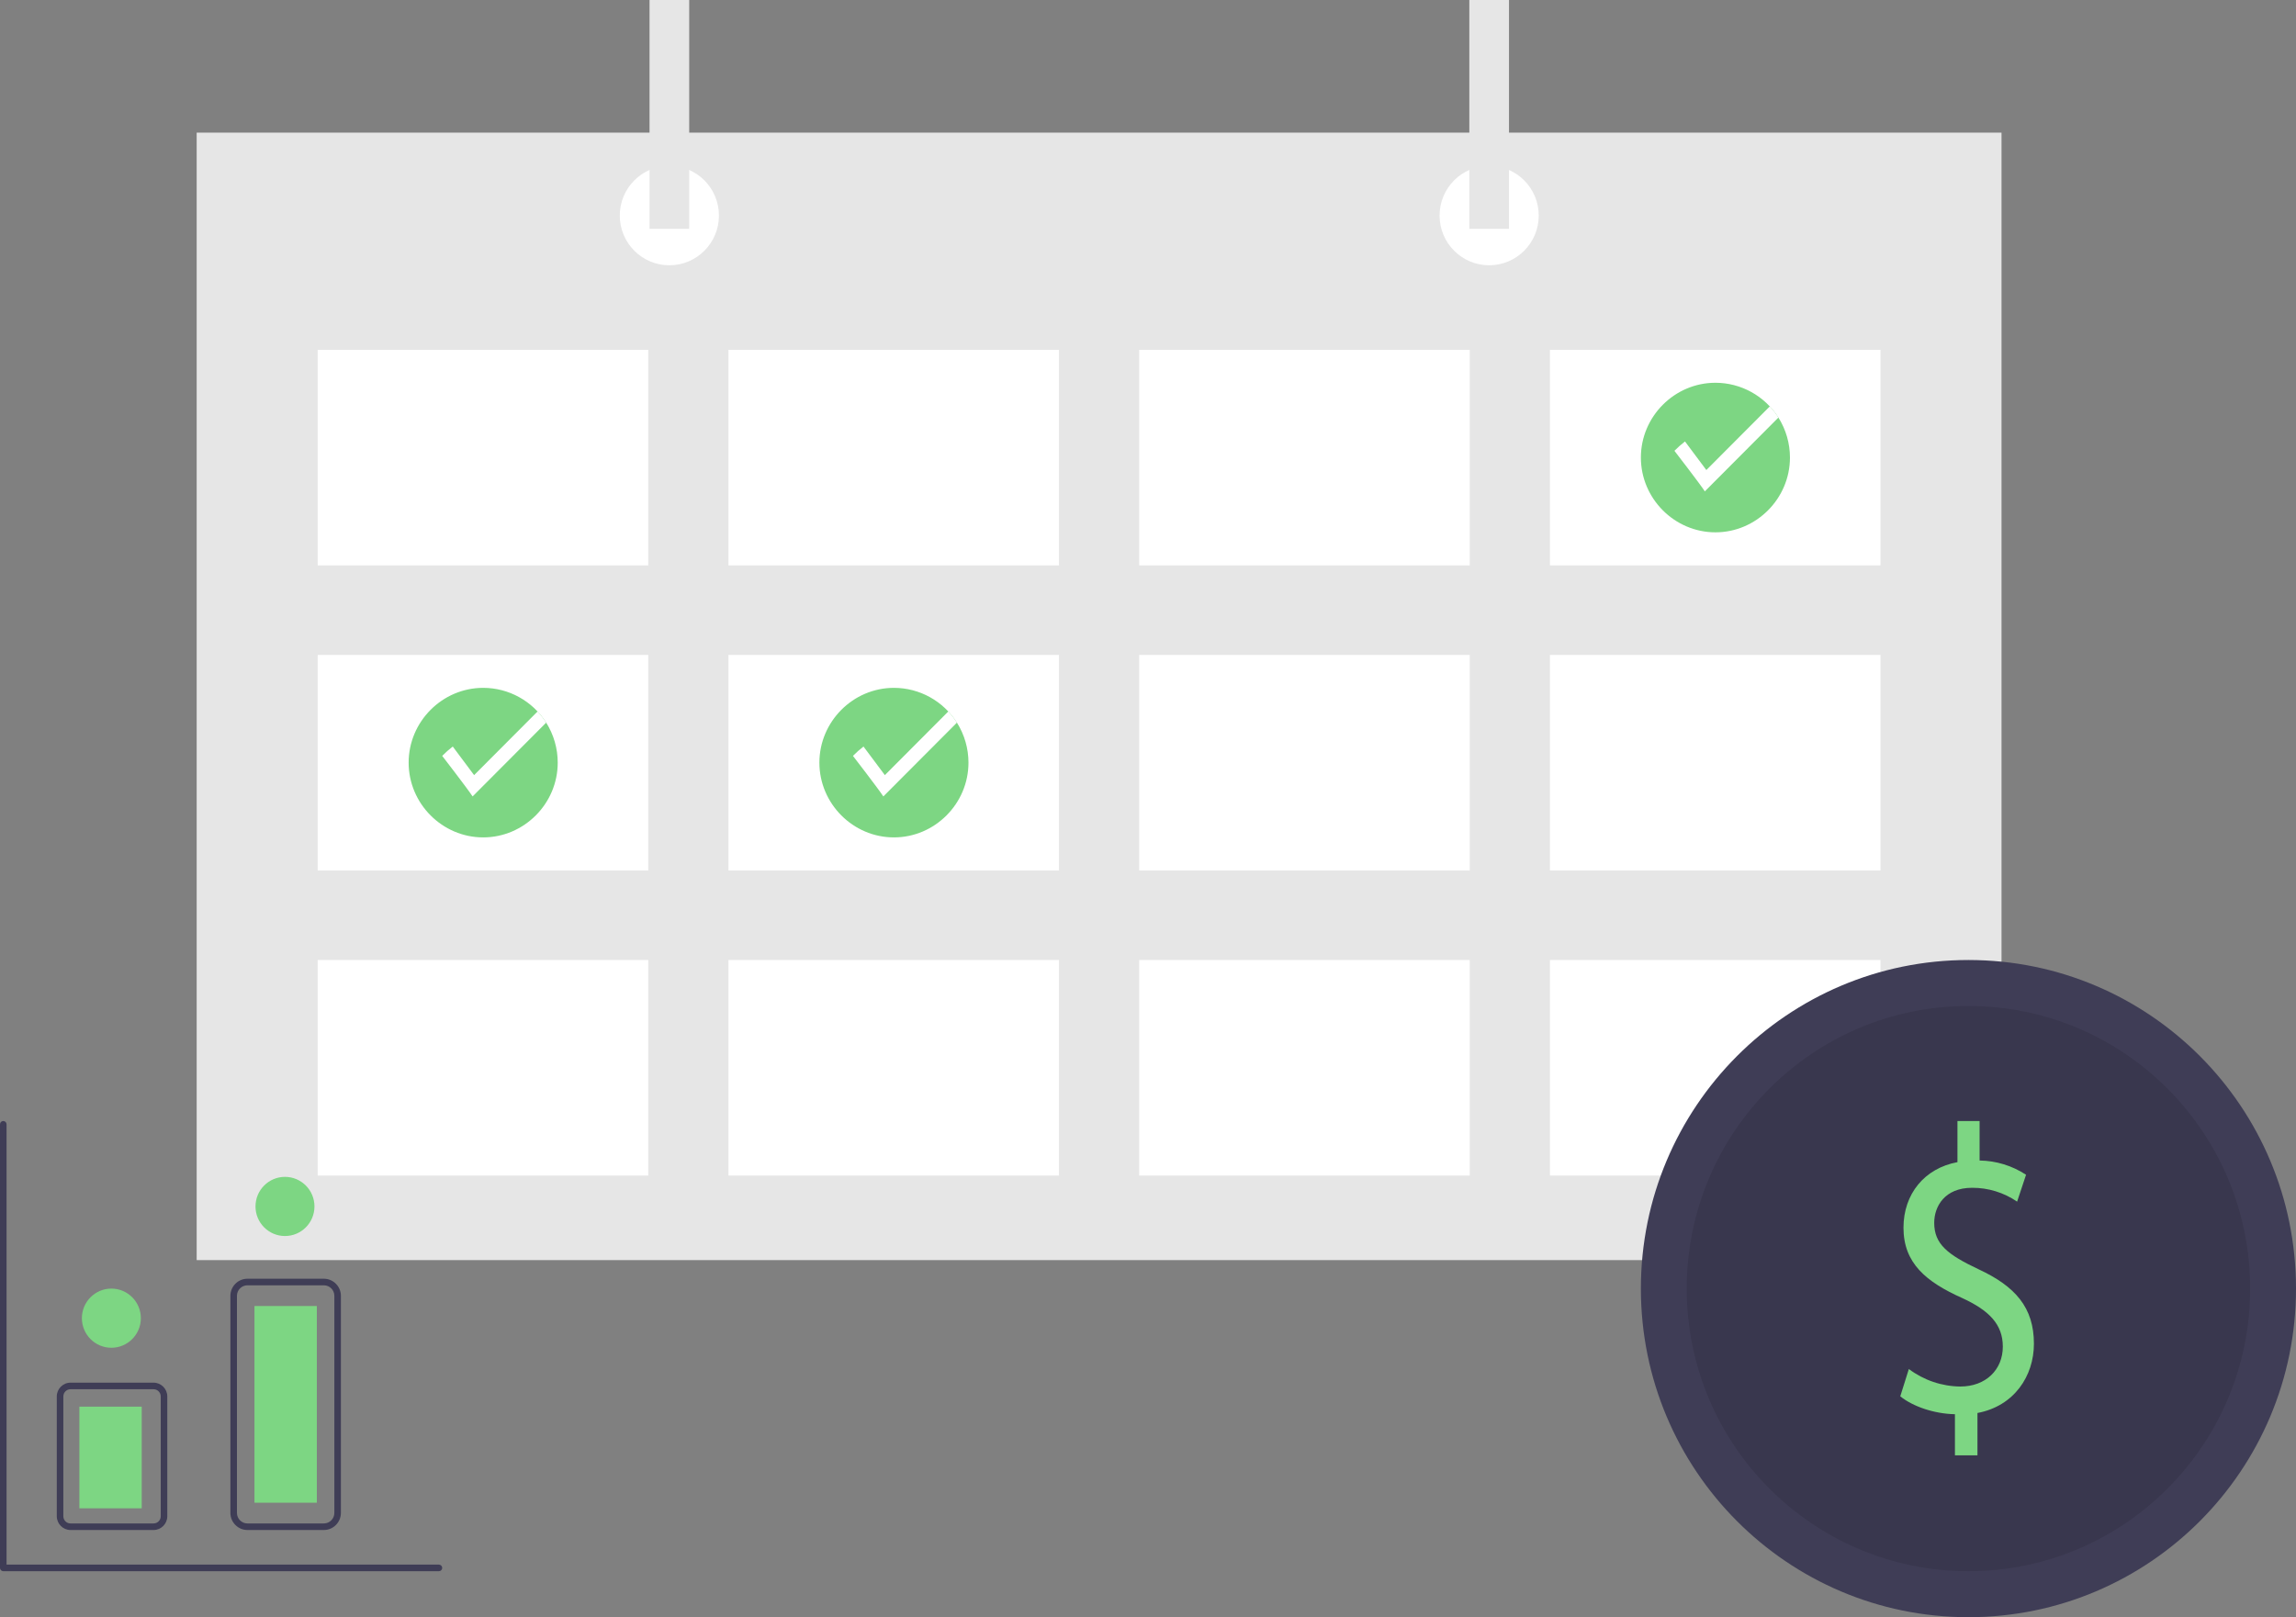 <svg xmlns="http://www.w3.org/2000/svg" xmlns:xlink="http://www.w3.org/1999/xlink" height="126.848" width="180.058">
  <rect width="100%" height="100%" fill="#808080" stroke="none"/>
  <g opacity="1">
    <g opacity="1">
      <g opacity="1">
        <rect fill="rgb(230,230,230)" fill-opacity="1" opacity="1" x="15.423" y="10.404" width="141.541" height="88.435" rx="0" ry="0"/>
      </g>
      <g opacity="1">
        <rect fill="rgb(255,255,255)" fill-opacity="1" opacity="1" x="24.915" y="27.441" width="25.923" height="16.907" rx="0" ry="0"/>
      </g>
      <g opacity="1">
        <rect fill="rgb(255,255,255)" fill-opacity="1" opacity="1" x="57.126" y="27.441" width="25.923" height="16.907" rx="0" ry="0"/>
      </g>
      <g opacity="1">
        <rect fill="rgb(255,255,255)" fill-opacity="1" opacity="1" x="89.338" y="27.441" width="25.923" height="16.907" rx="0" ry="0"/>
      </g>
      <g opacity="1">
        <rect fill="rgb(255,255,255)" fill-opacity="1" opacity="1" x="121.549" y="27.441" width="25.923" height="16.907" rx="0" ry="0"/>
      </g>
      <g opacity="1">
        <rect fill="rgb(255,255,255)" fill-opacity="1" opacity="1" x="24.915" y="51.37" width="25.923" height="16.907" rx="0" ry="0"/>
      </g>
      <g opacity="1">
        <rect fill="rgb(255,255,255)" fill-opacity="1" opacity="1" x="57.126" y="51.37" width="25.923" height="16.907" rx="0" ry="0"/>
      </g>
      <g opacity="1">
        <rect fill="rgb(255,255,255)" fill-opacity="1" opacity="1" x="89.338" y="51.37" width="25.923" height="16.907" rx="0" ry="0"/>
      </g>
      <g opacity="1">
        <rect fill="rgb(255,255,255)" fill-opacity="1" opacity="1" x="121.549" y="51.37" width="25.923" height="16.907" rx="0" ry="0"/>
      </g>
      <g opacity="1">
        <rect fill="rgb(255,255,255)" fill-opacity="1" opacity="1" x="24.915" y="75.3" width="25.923" height="16.907" rx="0" ry="0"/>
      </g>
      <g opacity="1">
        <rect fill="rgb(255,255,255)" fill-opacity="1" opacity="1" x="57.126" y="75.3" width="25.923" height="16.907" rx="0" ry="0"/>
      </g>
      <g opacity="1">
        <rect fill="rgb(255,255,255)" fill-opacity="1" opacity="1" x="89.338" y="75.3" width="25.923" height="16.907" rx="0" ry="0"/>
      </g>
      <g opacity="1">
        <rect fill="rgb(255,255,255)" fill-opacity="1" opacity="1" x="121.549" y="75.3" width="25.923" height="16.907" rx="0" ry="0"/>
      </g>
      <g opacity="1">
        <ellipse fill="rgb(255,255,255)" fill-opacity="1" opacity="1" rx="3.888" ry="3.901" cx="52.493" cy="16.907"/>
      </g>
      <g opacity="1">
        <ellipse fill="rgb(255,255,255)" fill-opacity="1" opacity="1" rx="3.888" ry="3.901" cx="116.783" cy="16.907"/>
      </g>
      <g opacity="1">
        <rect fill="rgb(230,230,230)" fill-opacity="1" opacity="1" x="50.938" y="-1.1368683772161603e-13" width="3.111" height="17.947" rx="0" ry="0"/>
      </g>
      <g opacity="1">
        <rect fill="rgb(230,230,230)" fill-opacity="1" opacity="1" x="115.228" y="-1.1368683772161603e-13" width="3.111" height="17.947" rx="0" ry="0"/>
      </g>
      <g opacity="1">
        <ellipse fill="rgb(63,61,86)" fill-opacity="1" opacity="1" rx="25.688" ry="25.774" cx="154.37" cy="101.074"/>
      </g>
      <g opacity="1">
        <ellipse fill="rgb(0,0,0)" fill-opacity="0.1" opacity="1" rx="22.092" ry="22.166" cx="154.37" cy="101.074"/>
      </g>
      <g opacity="1">
        <g opacity="1">
          <path fill="rgb(125,214,131)" fill-opacity="1" opacity="1" fill-rule="evenodd" d="M140.373 35.894C140.37 39.11 137.732 41.754 134.528 41.754C131.321 41.754 128.682 39.106 128.682 35.889C128.682 32.671 131.321 30.023 134.528 30.023C136.529 30.023 138.397 31.055 139.467 32.752C140.059 33.692 140.373 34.782 140.373 35.894L140.373 35.894Z"/>
        </g>
        <g opacity="1">
          <path fill="rgb(125,214,131)" fill-opacity="1" opacity="1" fill-rule="evenodd" d="M75.95 59.824C75.947 63.039 73.309 65.683 70.104 65.683C66.897 65.683 64.259 63.036 64.259 59.818C64.259 56.6 66.897 53.953 70.104 53.953C72.106 53.953 73.974 54.984 75.044 56.681C75.636 57.622 75.95 58.711 75.95 59.824L75.95 59.824Z"/>
        </g>
        <g opacity="1">
          <path fill="rgb(125,214,131)" fill-opacity="1" opacity="1" fill-rule="evenodd" d="M43.738 59.824C43.736 63.039 41.097 65.683 37.893 65.683C34.686 65.683 32.047 63.036 32.047 59.818C32.047 56.6 34.686 53.953 37.893 53.953C39.894 53.953 41.762 54.984 42.833 56.681C43.425 57.622 43.739 58.711 43.738 59.824L43.738 59.824Z"/>
        </g>
        <g opacity="1">
          <path fill="rgb(125,214,131)" fill-opacity="1" opacity="1" fill-rule="evenodd" d="M153.311 114.153L153.311 110.927C151.686 110.896 150.005 110.32 149.024 109.522L149.696 107.382C150.862 108.258 152.275 108.739 153.732 108.755C155.721 108.755 157.066 107.446 157.066 105.625C157.066 103.868 155.974 102.782 153.9 101.824C151.041 100.546 149.276 99.077 149.276 96.298C149.276 93.647 150.929 91.634 153.508 91.155L153.508 87.929L155.245 87.929L155.245 91.027C156.54 91.045 157.804 91.433 158.888 92.145L158.187 94.253C157.148 93.54 155.916 93.161 154.656 93.167C152.499 93.167 151.686 94.637 151.686 95.914C151.686 97.576 152.723 98.406 155.161 99.556C158.047 100.898 159.505 102.558 159.505 105.401C159.505 107.925 157.963 110.289 155.077 110.831L155.077 114.153L153.311 114.153L153.311 114.153Z"/>
        </g>
        <g opacity="1">
          <rect fill="rgb(125,214,131)" fill-opacity="1" opacity="1" x="6.224" y="110.333" width="4.891" height="7.975" rx="0" ry="0"/>
        </g>
        <g opacity="1">
          <rect fill="rgb(125,214,131)" fill-opacity="1" opacity="1" x="19.956" y="102.44" width="4.891" height="15.429" rx="0" ry="0"/>
        </g>
        <g opacity="1">
          <ellipse fill="rgb(125,214,131)" fill-opacity="1" opacity="1" rx="2.312" ry="2.32" cx="8.734" cy="103.394"/>
        </g>
        <g opacity="1">
          <ellipse fill="rgb(125,214,131)" fill-opacity="1" opacity="1" rx="2.312" ry="2.32" cx="22.349" cy="94.63"/>
        </g>
      </g>
      <g opacity="1">
        <path fill="rgb(255,255,255)" fill-opacity="1" opacity="1" fill-rule="evenodd" d="M139.467 32.752L133.697 38.541C133.334 37.978 131.313 35.36 131.313 35.36C131.572 35.097 131.849 34.852 132.141 34.627L133.816 36.868L138.792 31.876C139.044 32.146 139.27 32.439 139.467 32.752L139.467 32.752Z"/>
      </g>
      <g opacity="1">
        <path fill="rgb(255,255,255)" fill-opacity="1" opacity="1" fill-rule="evenodd" d="M75.044 56.681L69.274 62.47C68.911 61.907 66.89 59.289 66.89 59.289C67.149 59.026 67.426 58.782 67.717 58.556L69.393 60.798L74.368 55.806C74.621 56.076 74.847 56.369 75.044 56.681L75.044 56.681Z"/>
      </g>
      <g opacity="1">
        <path fill="rgb(255,255,255)" fill-opacity="1" opacity="1" fill-rule="evenodd" d="M42.833 56.681L37.062 62.47C36.699 61.907 34.679 59.289 34.679 59.289C34.938 59.026 35.214 58.782 35.506 58.556L37.181 60.798L42.157 55.806C42.409 56.076 42.635 56.369 42.833 56.681L42.833 56.681Z"/>
      </g>
      <g opacity="1">
        <path fill="rgb(63,61,86)" fill-opacity="1" opacity="1" fill-rule="evenodd" d="M34.422 123.24L0.257 123.24C0.116 123.24 0 123.123 0 122.982L0 88.187C0 88.045 0.116 87.929 0.257 87.929C0.398 87.929 0.514 88.045 0.514 88.187L0.514 122.724L34.422 122.724C34.563 122.724 34.679 122.84 34.679 122.982C34.679 123.123 34.563 123.24 34.422 123.24L34.422 123.24Z"/>
      </g>
      <g opacity="1">
        <path fill="rgb(63,61,86)" fill-opacity="1" opacity="1" fill-rule="evenodd" d="M5.526 120.009L12.047 120.009C12.635 120.009 13.119 119.523 13.119 118.934L13.119 109.528C13.119 108.938 12.635 108.453 12.047 108.452L5.526 108.452C4.938 108.453 4.454 108.938 4.454 109.528L4.454 118.934C4.454 119.523 4.938 120.009 5.526 120.009ZM4.968 109.528C4.968 109.221 5.22 108.968 5.526 108.968L12.047 108.968C12.353 108.968 12.605 109.221 12.605 109.528L12.605 118.934C12.605 119.241 12.353 119.493 12.047 119.494L5.526 119.494C5.22 119.493 4.968 119.241 4.968 118.934L4.968 109.528Z"/>
      </g>
      <g opacity="1">
        <path fill="rgb(63,61,86)" fill-opacity="1" opacity="1" fill-rule="evenodd" d="M19.4 120.009L25.402 120.009C26.132 120.009 26.733 119.406 26.734 118.673L26.734 101.636C26.733 100.904 26.132 100.301 25.402 100.301L19.4 100.301C18.67 100.301 18.069 100.904 18.068 101.636L18.068 118.673C18.069 119.406 18.67 120.009 19.4 120.009ZM18.582 101.636C18.583 101.186 18.952 100.816 19.4 100.816L25.402 100.816C25.851 100.816 26.22 101.186 26.22 101.636L26.22 118.673C26.22 119.123 25.851 119.493 25.402 119.494L19.4 119.494C18.952 119.493 18.583 119.123 18.582 118.673L18.582 101.636Z"/>
      </g>
    </g>
  </g>
</svg>